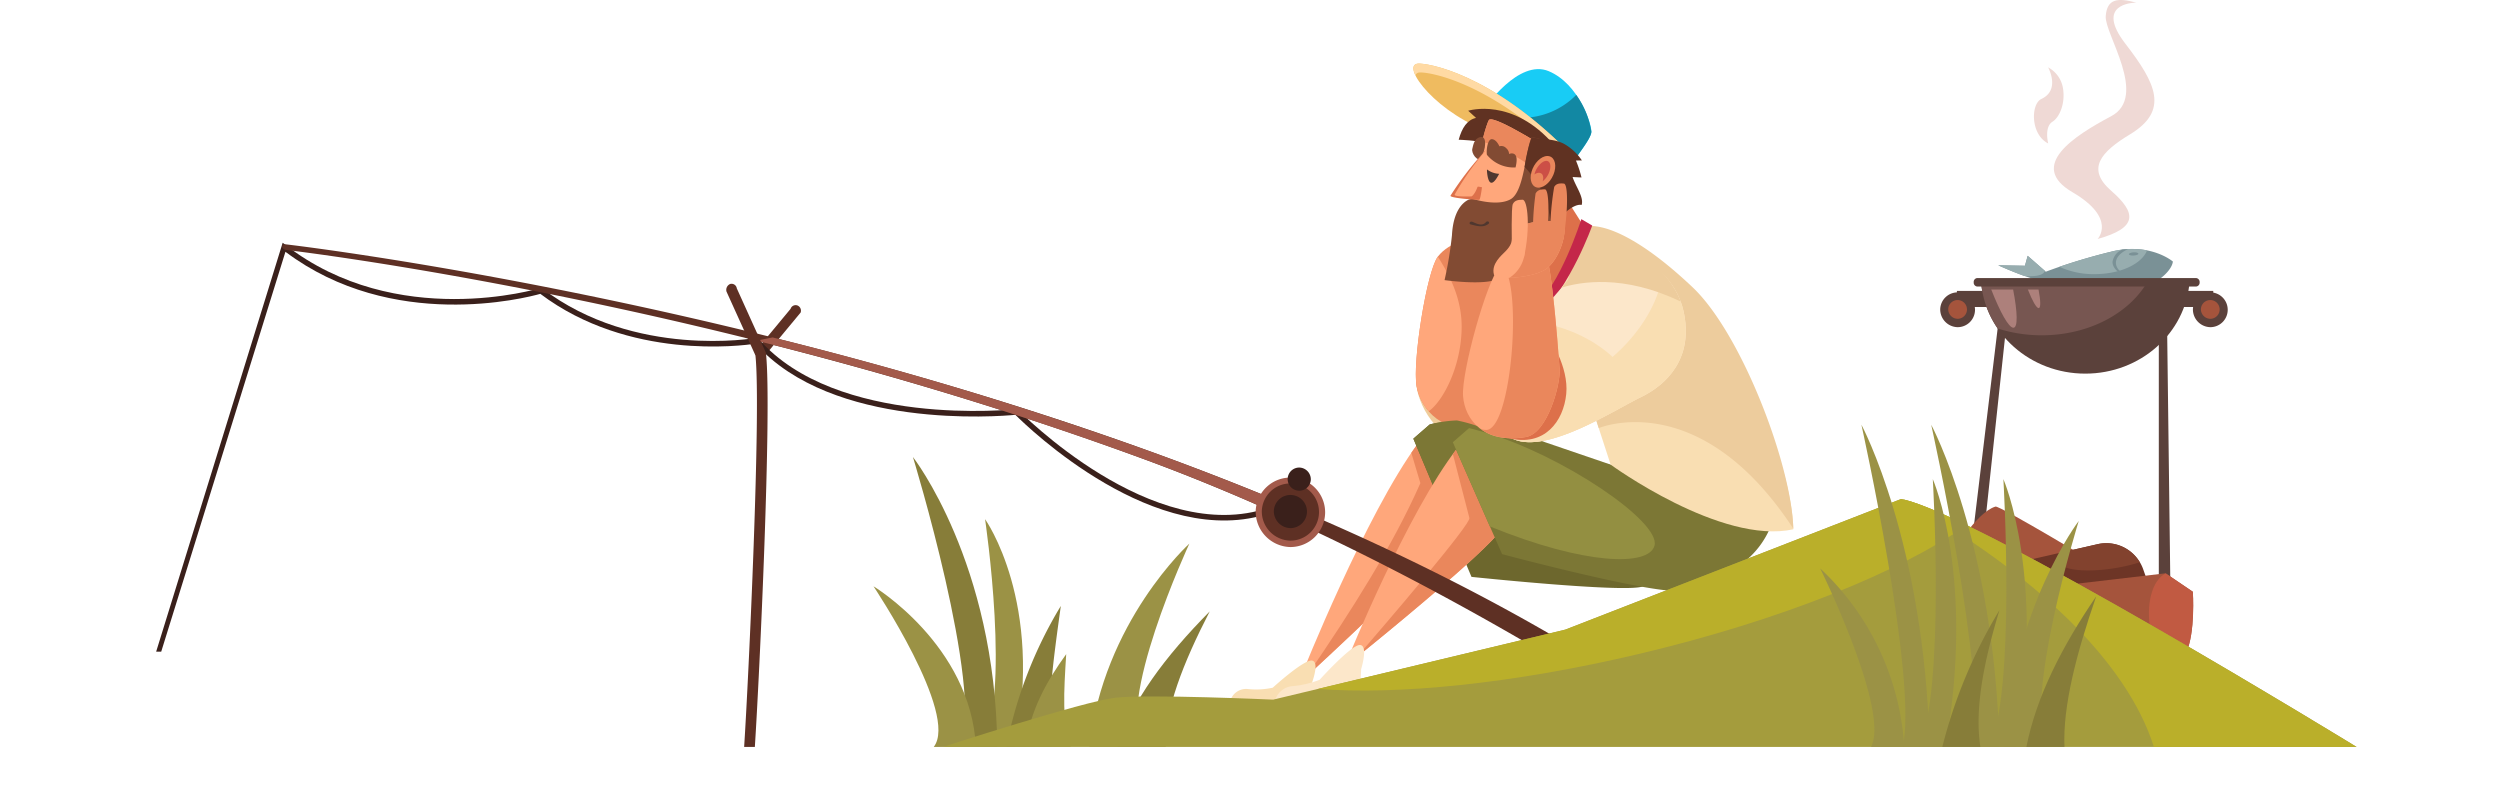 <svg id="fisherman" xmlns="http://www.w3.org/2000/svg" xmlns:xlink="http://www.w3.org/1999/xlink" width="378.044" height="118.743" viewBox="0 0 378.044 118.743">
  <defs>
    <clipPath id="clip-path">
      <rect id="Прямоугольник_113" data-name="Прямоугольник 113" width="378.044" height="118.743" fill="none"/>
    </clipPath>
  </defs>
  <g id="Сгруппировать_176" data-name="Сгруппировать 176" transform="translate(0 0)" clip-path="url(#clip-path)">
    <path id="Контур_1540" data-name="Контур 1540" d="M207.278,45.13a.809.809,0,0,0,.76-.561l5.282-6.369a.85.85,0,0,0-.492-1.073.8.8,0,0,0-1.028.513l-5.284,6.369a.853.853,0,0,0,.492,1.074.81.81,0,0,0,.269.047" transform="translate(-92.25 9.062)" fill="#5e3024"/>
    <path id="Контур_1541" data-name="Контур 1541" d="M43.8,32.792l.412-1.5,2.744,2.4a87.266,87.266,0,0,1,9.949-3.041c5.832-1.431,9.262,1.5,9.262,1.5s0,1.5-2.949,3.291L46,35.081a50.239,50.239,0,0,1-6.243-2.361Z" transform="translate(262.407 7.393)" fill="#7a9196"/>
    <path id="Контур_1542" data-name="Контур 1542" d="M48.2,34.061A12.357,12.357,0,0,1,42.9,32.95c1.762-.6,4.543-1.482,7.9-2.306a12.316,12.316,0,0,1,5.353-.178c-.791,2.056-4.044,3.595-7.943,3.595" transform="translate(268.521 7.393)" fill="#97adaf"/>
    <path id="Контур_1543" data-name="Контур 1543" d="M44.03,32.232a2.352,2.352,0,0,1,1.463-1.879c.3-.037.6-.065.886-.08-1.127.519-1.835,1.251-1.835,2.066,0,1.125,1.345,2.094,3.29,2.556-2.22-.4-3.8-1.441-3.8-2.663" transform="translate(275.42 7.398)" fill="#7a9196"/>
    <path id="Контур_1544" data-name="Контур 1544" d="M59.765,31.085l2.6,2.273c-.1.409-.618.693-1.589.783a9.429,9.429,0,0,1-1.522,0c-2.01-.737-3.952-1.62-3.952-1.62l4.048.072Z" transform="translate(246.856 7.597)" fill="#97adaf"/>
    <path id="Контур_1545" data-name="Контур 1545" d="M43.945,30.948c-.007-.133.309-.261.706-.285s.725.063.733.2-.309.26-.706.285-.725-.063-.733-.2" transform="translate(277.977 7.493)" fill="#7a9196"/>
    <rect id="Прямоугольник_111" data-name="Прямоугольник 111" width="7.342" height="2.433" transform="translate(327.341 43.99)" fill="#5b413b"/>
    <rect id="Прямоугольник_112" data-name="Прямоугольник 112" width="7.342" height="2.433" transform="translate(295.918 43.99)" fill="#5b413b"/>
    <path id="Контур_1546" data-name="Контур 1546" d="M55.193,19.692c-2.719-1.375-2.633-5.984-1.03-6.73,2.927-1.36,1.018-4.775,1.018-4.775a4.364,4.364,0,0,1,2.251,3.183c.373,2.316-.553,4.388-1.593,5.036-1.284.8-.646,3.285-.646,3.285" transform="translate(254.531 2.001)" fill="#efd9d5"/>
    <path id="Контур_1547" data-name="Контур 1547" d="M48.605,36.142c6.175-1.717,5.866-3.971,2.058-7.3s-1.558-5.856,2.867-8.539c5.927-3.594,3.926-7.668-.706-13.678S53.854.4,54.471.4c-2.779-.752-4.425-.645-4.63,2.038s6.483,12.129.823,15.134S38.006,25.087,44.8,29.059s3.808,7.083,3.808,7.083" transform="translate(268.582 0.001)" fill="#efd9d5"/>
    <path id="Контур_1548" data-name="Контур 1548" d="M63.8,38.093a2.632,2.632,0,1,1,2.629,2.743A2.688,2.688,0,0,1,63.8,38.093" transform="translate(229.595 8.639)" fill="#5b413b"/>
    <path id="Контур_1549" data-name="Контур 1549" d="M33.1,38.093a2.632,2.632,0,1,1,2.629,2.743A2.688,2.688,0,0,1,33.1,38.093" transform="translate(298.508 8.639)" fill="#5b413b"/>
    <path id="Контур_1550" data-name="Контур 1550" d="M64.775,37.844a1.418,1.418,0,1,1,1.417,1.477,1.448,1.448,0,0,1-1.417-1.477" transform="translate(229.832 8.888)" fill="#a5543c"/>
    <path id="Контур_1551" data-name="Контур 1551" d="M34.069,37.844a1.418,1.418,0,1,1,1.416,1.477,1.448,1.448,0,0,1-1.416-1.477" transform="translate(298.747 8.888)" fill="#a5543c"/>
    <path id="Контур_1552" data-name="Контур 1552" d="M69.257,34.247c-.6,7.761-7.423,13.883-15.766,13.883S38.329,42.008,37.725,34.247Z" transform="translate(261.843 8.369)" fill="#5b413b"/>
    <path id="Контур_1553" data-name="Контур 1553" d="M66.9,38.445,61.879,85.295l-2,1.233,5.735-47.672Z" transform="translate(236.636 9.395)" fill="#5b413b"/>
    <path id="Контур_1554" data-name="Контур 1554" d="M41.209,38.445l.617,48.941-1.852,1.288v-49.8Z" transform="translate(286.475 9.395)" fill="#5b413b"/>
    <path id="Контур_1555" data-name="Контур 1555" d="M71.091,70.791s-15.635-9.42-16.261-9.231c-3.023.921-6.585,7.3-6.585,7.3l9.467,8.8Z" transform="translate(246.92 15.043)" fill="#a5543c"/>
    <path id="Контур_1556" data-name="Контур 1556" d="M64.067,73.14l-1.081-3.062a5.933,5.933,0,0,0-6.884-3.93L42.455,69.276l9.057,6.654Z" transform="translate(261.147 16.129)" fill="#6d3526"/>
    <path id="Контур_1557" data-name="Контур 1557" d="M43.786,68.708c-.068-.438.259-.917.883-1.391l5.1-1.17A5.868,5.868,0,0,1,56.094,68.9a26.649,26.649,0,0,1-3.524.845c-4.637.793-8.569.33-8.784-1.035" transform="translate(267.475 16.13)" fill="#82422e"/>
    <path id="Контур_1558" data-name="Контур 1558" d="M62.4,81.689c1.441-3.005,1.029-9.229,1.029-9.229l-4.116-2.791L37.284,72.244Z" transform="translate(268.17 17.025)" fill="#a5543c"/>
    <path id="Контур_1559" data-name="Контур 1559" d="M37.875,79.8c-.124-.429-.236-.871-.325-1.33-.786-4.09.228-7.81,2.28-8.787l4.094,2.775s.412,6.224-1.029,9.229Z" transform="translate(287.67 17.029)" fill="#c15a42"/>
    <path id="Контур_1560" data-name="Контур 1560" d="M123.761,22.609c.437-.976,2.749-3.619,2.8-4.73s-1.868-7.243-6.447-9.167-9.7,5.625-9.7,5.625Z" transform="translate(114.086 2.053)" fill="#18ccf5"/>
    <path id="Контур_1561" data-name="Контур 1561" d="M115.48,14.905a11.584,11.584,0,0,0,6.778-3.373,12.838,12.838,0,0,1,2.292,5.581c-.05,1.111-2.361,3.754-2.8,4.73l-11.335-7.027a13.281,13.281,0,0,0,5.063.09" transform="translate(116.095 2.819)" fill="#1288a3"/>
    <path id="Контур_1562" data-name="Контур 1562" d="M113.259,7.733c1.186-.118,11.131,1.247,23.541,14.106l-11.874-3.512C116.169,15.555,110.584,8,113.259,7.733" transform="translate(101.145 1.889)" fill="#efbb60"/>
    <path id="Контур_1563" data-name="Контур 1563" d="M113.515,9.075a.664.664,0,0,0-.627.424c-.483-1-.4-1.689.37-1.766,1.186-.118,11.132,1.247,23.541,14.106l-1.543-.457C123.7,10.2,114.642,8.963,113.515,9.075" transform="translate(101.146 1.889)" fill="#ffdaa4"/>
    <path id="Контур_1564" data-name="Контур 1564" d="M117.545,14.6l-1.191-1.086s6.728-2.14,13.03,5.23l-10.894-.326c-.477-.434-3.571-.518-3.571-.518.487-1.806,1.3-3.02,2.627-3.3" transform="translate(105.66 3.232)" fill="#603222"/>
    <path id="Контур_1565" data-name="Контур 1565" d="M128.845,28.809c-3.928,3.107-16.009,15.789-17.5,16.969s-4.384,2.775-5.238,3.956.76,7.635,5.878,9.889,15.353-4.507,19.191-6.333,8.163-5.881,6.457-13.179-7.293-12.484-8.786-11.3" transform="translate(108.265 7)" fill="#efcc9a"/>
    <path id="Контур_1566" data-name="Контур 1566" d="M130.57,57.6c-6.2,1.1-9.553-2.634-10.224-6.258s1.532-17.455,3.227-19.65,5.437-3.162,6.513-2.5,3.56,13.479,4.4,18.108c.4,2.208-.7,9.733-3.917,10.3" transform="translate(93.877 7.084)" fill="#ea875c"/>
    <path id="Контур_1567" data-name="Контур 1567" d="M133.11,41.74c0,5.947-2.8,11.31-4.991,12.831a7.993,7.993,0,0,1-1.816-3.764c-.668-3.606,1.513-17.338,3.205-19.619,1.443,2.3,3.6,5.961,3.6,10.552" transform="translate(87.919 7.622)" fill="#ffa77b"/>
    <path id="Контур_1568" data-name="Контур 1568" d="M143.4,53.854c-7.92,10.7-17.568,34.92-17.568,34.92l.81.245s20.648-18.978,22.982-22.872S148.4,55.314,148.4,55.314Z" transform="translate(71.05 13.161)" fill="#ffa77b"/>
    <path id="Контур_1569" data-name="Контур 1569" d="M142.972,59.9,141.6,55.319c.347-.509.693-1,1.035-1.466l5,1.461s3.559,6.939,1.226,10.832-22.982,22.872-22.982,22.872L125.83,89c6.768-9.849,12.943-19.615,17.142-29.1" transform="translate(71.814 13.161)" fill="#ea875c"/>
    <path id="Контур_1570" data-name="Контур 1570" d="M141.658,63.314h0a13.152,13.152,0,0,1-7.7,10.3,60.777,60.777,0,0,1-6.7,2.581c-3.293.859-25.729-1.5-25.729-1.5L92.739,53.8l2.47-2.147a9.922,9.922,0,0,1,6.038.286L116.958,57.3l6.331.516Z" transform="translate(120.985 12.539)" fill="#6d672d"/>
    <path id="Контур_1571" data-name="Контур 1571" d="M119.027,51.7a18.692,18.692,0,0,1,4.116-.608c.362.077.724.152,1.09.245,8.026,2.036,12.5,7.608,11.453,12.1-.895,3.834-6.386,5.836-12.964,5.078l-6.166-14.669Z" transform="translate(97.167 12.486)" fill="#7c7735"/>
    <path id="Контур_1572" data-name="Контур 1572" d="M155.949,85.852c-.279-.057-8.917,1.1-8.917,1.1l-3.091-.421a2.481,2.481,0,0,1,2.646-1.957,11.908,11.908,0,0,0,3.809-.194s4.761-4.352,5.97-4.1-.148,3.671-.148,3.671Z" transform="translate(42.061 19.615)" fill="#f9deb2"/>
    <path id="Контур_1573" data-name="Контур 1573" d="M137.25,54.488C129.7,64.219,120.783,86.15,120.783,86.15l.824.286s20.171-16.207,22.366-19.784-1.646-10.447-1.646-10.447Z" transform="translate(83.094 13.316)" fill="#ffa77b"/>
    <path id="Контур_1574" data-name="Контур 1574" d="M137.887,65.006l-2.5-9.656c.217-.3.433-.585.647-.862l5.077,1.718s3.843,6.869,1.648,10.445c-2.017,3.288-19.192,17.222-21.976,19.468,4.106-4.668,17.556-20.423,17.1-21.113" transform="translate(84.31 13.316)" fill="#ea875c"/>
    <path id="Контур_1575" data-name="Контур 1575" d="M155.251,91.33l18.783-60.464c16.179,12.17,36.349,6.977,38.544,6.36C225.955,47.3,243,45.087,245.128,44.761c11.576,13.045,36.835,11,39.286,10.76,1.827,1.824,21.332,20.744,38.555,14.845l-.25-.8c-17.536,6-37.673-14.574-37.875-14.782l-.137-.142-.19.021c-.269.031-27.177,2.884-38.939-10.638l-.149-.172-.218.041c-.183.032-18.353,3.172-32.316-7.469l-.161-.123-.192.058c-.215.067-21.691,6.508-38.478-6.517l-.447-.347L154.486,91.33Z" transform="translate(-130.871 7.209)" fill="#3a201b"/>
    <path id="Контур_1576" data-name="Контур 1576" d="M307.311,95.095a13.691,13.691,0,0,0,1.176-1.366.989.989,0,0,0-.4-1.163c-20.864-12.826-43.784-23.11-66.722-31.438-65.392-23.739-130.114-31.33-131.1-31.44-.733-.082-.623.775.108.857.983.11,65.131,7.7,130.4,31.888,22.508,8.34,45.187,20.108,65.785,32.661a.679.679,0,0,0,.749,0" transform="translate(-67.098 7.254)" fill="#5e3024"/>
    <path id="Контур_1577" data-name="Контур 1577" d="M147.287,41.006A581.775,581.775,0,0,1,204.721,58.36c7.868,2.856,15.733,5.949,23.514,9.289q-1.465.392-3.023.757c-7-3.194-14.046-6.136-21.08-8.742A573.5,573.5,0,0,0,144.864,41.5q1.189-.254,2.423-.493" transform="translate(-30.454 10.021)" fill="#a35a4b"/>
    <path id="Контур_1578" data-name="Контур 1578" d="M142.775,63.153a5.253,5.253,0,1,1,5.249,5.474,5.365,5.365,0,0,1-5.249-5.474" transform="translate(47.107 14.096)" fill="#a35a4b"/>
    <path id="Контур_1579" data-name="Контур 1579" d="M143.52,62.963a4.326,4.326,0,1,1,4.323,4.507,4.417,4.417,0,0,1-4.323-4.507" transform="translate(47.288 14.285)" fill="#5e3024"/>
    <path id="Контур_1580" data-name="Контур 1580" d="M144.981,62.591a2.507,2.507,0,1,1,2.5,2.612,2.56,2.56,0,0,1-2.5-2.612" transform="translate(47.645 14.658)" fill="#3a201b"/>
    <path id="Контур_1581" data-name="Контур 1581" d="M148.011,58.641a1.751,1.751,0,1,1-1.75-1.824,1.788,1.788,0,0,1,1.75,1.824" transform="translate(50.207 13.885)" fill="#3a201b"/>
    <path id="Контур_1582" data-name="Контур 1582" d="M180.188,63.092s8.968,12.557,4.476,34.443h-5.179c4.765-7,.7-34.443.7-34.443" transform="translate(-31.225 15.418)" fill="#9b9245"/>
    <path id="Контур_1583" data-name="Контур 1583" d="M174.388,66.058s-13.03,11.8-15.119,30.751h8.29c-4.66-6.059,6.829-30.751,6.829-30.751" transform="translate(5.467 16.143)" fill="#9b9245"/>
    <path id="Контур_1584" data-name="Контур 1584" d="M182.614,55.533s12.5,15.986,12.757,43.849h-5.542c3.482-8.907-7.215-43.849-7.215-43.849" transform="translate(-44.566 13.571)" fill="#877d39"/>
    <path id="Контур_1585" data-name="Контур 1585" d="M164.109,94.8c-.185-5.536,2.614-12.686,6.644-20.5-6.723,6.8-11.859,13.626-13.954,20.5Z" transform="translate(12.177 18.156)" fill="#877d39"/>
    <path id="Контур_1586" data-name="Контур 1586" d="M185.207,71.245S199.9,80.1,200.7,95.543h-6.384c3.846-4.935-9.109-24.3-9.109-24.3" transform="translate(-53.121 17.411)" fill="#9b9245"/>
    <path id="Контур_1587" data-name="Контур 1587" d="M174.89,94.958h6.864c-.8-5.586.157-12.51,1.375-21.322a65.1,65.1,0,0,0-8.239,21.322" transform="translate(-22.713 17.995)" fill="#877d39"/>
    <path id="Контур_1588" data-name="Контур 1588" d="M173.679,93.527h6.864c-1.339-3.677-1.058-8.234-.693-14.035-2.99,4.13-5.474,8.559-6.171,14.035" transform="translate(-18.62 19.426)" fill="#9b9245"/>
    <path id="Контур_1589" data-name="Контур 1589" d="M136.862,63.745h0a13.155,13.155,0,0,1-7.7,10.3,60.777,60.777,0,0,1-6.7,2.581c-3.293.859-27.066-5.474-27.066-5.474L87.942,54.228l2.47-2.145a9.945,9.945,0,0,1,6.039.285l15.711,5.367,2.4-2.5Z" transform="translate(131.75 12.645)" fill="#7c7735"/>
    <path id="Контур_1590" data-name="Контур 1590" d="M102.709,54.16l2.461-2.139q1.221.312,2.468.678c11.668,3.442,26.547,13.483,25.568,17.1-.86,3.169-10.463,2.969-24.9-2.908Z" transform="translate(116.984 12.713)" fill="#938f41"/>
    <path id="Контур_1591" data-name="Контур 1591" d="M123.934,73.324c-10.943,2.4-27.627-9.781-27.627-9.781L93.574,55.15S86.165,41.126,85.89,38.264s3.156-10.16,6.45-10.733,8.782,3.721,16.192,10.733,15.2,25.4,15.4,35.06" transform="translate(147.249 6.716)" fill="#f9deb2"/>
    <path id="Контур_1592" data-name="Контур 1592" d="M91.65,58.025,85.879,40.164l3.132-12.49a2.928,2.928,0,0,1,.47-.139c3.293-.572,8.953,2.183,16.363,9.195,7.385,6.99,14.971,26.816,15.226,36.5-14.2-21.689-29.421-15.2-29.421-15.2" transform="translate(150.108 6.711)" fill="#edcc9d"/>
    <path id="Контур_1593" data-name="Контур 1593" d="M123.157,29.478a55.531,55.531,0,0,1-5.831,10.709L111.1,29.109l6.911-7.741Z" transform="translate(116.638 5.222)" fill="#dd704a"/>
    <path id="Контур_1594" data-name="Контур 1594" d="M110.649,41.816c5.249-5.152,8.439-14.221,8.439-14.221l-1.648-.966s-3.215,10.185-7.126,13.137Z" transform="translate(121.685 6.508)" fill="#c42749"/>
    <path id="Контур_1595" data-name="Контур 1595" d="M127.757,19.76c-.067,1.492-1.741,12.337-2.27,12.992s-9.533,4.76-10.03,3.644c-2.306-5.174,1.442-20.859,2.159-21.793s10.14,5.157,10.14,5.157" transform="translate(107.537 3.545)" fill="#ffa77b"/>
    <path id="Контур_1596" data-name="Контур 1596" d="M116.372,18.472c-.553-.228-1.1-.434-1.655-.626a15.837,15.837,0,0,1,1-3.242c.718-.932,10.142,5.157,10.142,5.157-.025.551-.269,2.379-.594,4.5a27.686,27.686,0,0,0-8.9-5.786" transform="translate(109.431 3.546)" fill="#ea875c"/>
    <path id="Контур_1597" data-name="Контур 1597" d="M124.587,19.875c.879-1.333.994-3.434,0-3.22s-1.091,1.231-1.234,1.753c-.207.752.857,2.04,1.234,1.467" transform="translate(99.291 4.067)" fill="#824b33"/>
    <path id="Контур_1598" data-name="Контур 1598" d="M126.846,16.676c-.962,2-1.1,8.184-3.176,9.373-1.676.958-4.478.307-5.5.02a1.273,1.273,0,0,0-.941.087c-.81.419-2.24,1.672-2.433,5.322a57.688,57.688,0,0,1-1.121,6.805s6.257.891,8.163-.246,2.01-2.189,2.01-2.189l.177,1.064s4.831-2.4,5.518-5.183a13.518,13.518,0,0,0-.026-5.688l2.3-6.221c-1.185-2.31-3.253-2.862-4.975-3.145" transform="translate(104.767 4.076)" fill="#824b33"/>
    <path id="Контур_1599" data-name="Контур 1599" d="M117.673,30.37a14.2,14.2,0,0,0-4-9.2,25,25,0,0,1,1.068-4.491c1.722.281,3.79.834,4.974,3.145l-2.3,6.219a14.272,14.272,0,0,1,.256,4.33" transform="translate(116.87 4.076)" fill="#603222"/>
    <path id="Контур_1600" data-name="Контур 1600" d="M151,83.96c-.309,0-9.57,2.9-9.57,2.9l-3.4.214a2.948,2.948,0,0,1,2.677-2.468,14.929,14.929,0,0,0,4.116-.967s4.734-5.259,6.071-5.259.207,3.65.207,3.65Z" transform="translate(54.73 19.154)" fill="#fce7ca"/>
    <path id="Контур_1601" data-name="Контур 1601" d="M17.423,98.134H231.21S173.3,62.644,162.326,60.641l-50.77,19.748L67.371,90.979s-18.937-.859-23.876-.286-26.072,7.441-26.072,7.441" transform="translate(125.153 14.819)" fill="#a49c3d"/>
    <path id="Контур_1602" data-name="Контур 1602" d="M17.423,60.689c11.631,2.517,68.6,37.432,68.6,37.432H55.37C51.311,85.278,37.521,71.979,17.423,60.689" transform="translate(270.338 14.831)" fill="#baaf2a"/>
    <path id="Контур_1603" data-name="Контур 1603" d="M64.821,89.353l37.4-8.964L152.994,60.64c1.979.361,5.488,1.814,9.9,3.948-9.845,7.006-28.145,14.43-49.724,19.522C94.2,88.586,76.762,90.3,64.821,89.353" transform="translate(134.484 14.819)" fill="#baaf2a"/>
    <path id="Контур_1604" data-name="Контур 1604" d="M213.22,104.527c.674-10.4,2.588-50.978,1.707-59.21l-4.376-9.649a.969.969,0,0,1,.567-1.156.8.8,0,0,1,.989.663l4.391,9.711.021.127c.925,8.378-.986,48.858-1.681,59.513Z" transform="translate(-100.692 8.426)" fill="#5e3024"/>
    <path id="Контур_1605" data-name="Контур 1605" d="M59.66,58.224s6.477,14.766,1.919,40.5H57.5c4.078-8.227,2.159-40.5,2.159-40.5" transform="translate(243.288 14.229)" fill="#9b9245"/>
    <path id="Контур_1606" data-name="Контур 1606" d="M68.238,58.224s6.477,14.766,1.919,40.5H66.079c4.078-8.227,2.159-40.5,2.159-40.5" transform="translate(224.035 14.229)" fill="#9b9245"/>
    <path id="Контур_1607" data-name="Контур 1607" d="M60.831,51.613s9.538,17.765,10.315,48.727H67.068c2.373-9.9-6.237-48.727-6.237-48.727" transform="translate(231.202 12.613)" fill="#9b9245"/>
    <path id="Контур_1608" data-name="Контур 1608" d="M72.4,69.073a40.354,40.354,0,0,1,12.714,27H80.085c2.924-5.485-7.688-27-7.688-27" transform="translate(202.845 16.88)" fill="#9b9245"/>
    <path id="Контур_1609" data-name="Контур 1609" d="M62.446,63.309S52.435,76.42,51.192,97.481H57.72c-3.8-6.732,4.726-34.172,4.726-34.172" transform="translate(251.896 15.471)" fill="#9b9245"/>
    <path id="Контур_1610" data-name="Контур 1610" d="M69.313,51.613s9.538,17.765,10.315,48.727H75.55c2.373-9.9-6.237-48.727-6.237-48.727" transform="translate(212.165 12.613)" fill="#9b9245"/>
    <path id="Контур_1611" data-name="Контур 1611" d="M66.589,94.83c-.912-5.83.559-13.011,2.878-20.672A75.7,75.7,0,0,0,60.831,94.83Z" transform="translate(232.881 18.123)" fill="#877d39"/>
    <path id="Контур_1612" data-name="Контур 1612" d="M54.83,95.245c-.264-6.152,1.789-14.1,4.8-22.781C54.478,80.02,50.578,87.6,49.072,95.245Z" transform="translate(257.354 17.709)" fill="#877d39"/>
    <path id="Контур_1613" data-name="Контур 1613" d="M118.364,29.951C114.435,33.058,105.889,44.118,104.4,45.3s-4.385,2.775-5.239,3.956.76,7.635,5.878,9.889,15.353-4.507,19.192-6.333,8.162-5.881,6.456-13.179-10.827-10.862-12.321-9.681" transform="translate(123.856 7.265)" fill="#fce7ca"/>
    <path id="Контур_1614" data-name="Контур 1614" d="M110.262,43.014a47.317,47.317,0,0,0,3.518-3.94,23.352,23.352,0,0,1,3.166.611c6.859,1.823,11.89,6.412,12.689,11.067-4.14,2.093-13.806,8.276-18.733,6.106-5.118-2.254-6.731-8.708-5.877-9.889s3.744-2.775,5.238-3.956" transform="translate(117.99 9.549)" fill="#f9deb2"/>
    <path id="Контур_1615" data-name="Контур 1615" d="M99.158,48.4c.8-1.111,3.411-2.588,4.959-3.742a5.978,5.978,0,0,0,1.458,4.054c3.136,3.371,10.282,1.443,15.962-4.3,3.5-3.54,5.618-7.7,6-11.165a11.873,11.873,0,0,1,3.145,5.532c1.706,7.3-2.618,11.355-6.457,13.18s-14.074,8.586-19.192,6.331-6.73-8.708-5.877-9.889" transform="translate(123.856 8.123)" fill="#f9deb2"/>
    <path id="Контур_1616" data-name="Контур 1616" d="M113.44,56.242c5.353,1.319,8.234-2.545,8.646-6.695s-2.607-8.514-2.607-8.514Z" transform="translate(114.758 10.028)" fill="#dd704a"/>
    <path id="Контур_1617" data-name="Контур 1617" d="M123.791,58.67c-6.325,1.088-9.252-2.608-9.508-6.2s3.527-17.282,5.473-19.457,5.8-3.13,6.8-2.478,2.018,13.345,2.331,17.929c.149,2.186-1.814,9.638-5.094,10.2" transform="translate(106.956 7.414)" fill="#ffa77b"/>
    <path id="Контур_1618" data-name="Контур 1618" d="M115.108,57.56c3.619,0,5.335-19.479,2.968-24.148.32.019,5.633-3.024,5.807-2.912,1,.653,2.018,13.346,2.331,17.93.149,2.185-1.814,9.636-5.094,10.2-3.047.523-5.3-.07-6.849-1.218a2.7,2.7,0,0,0,.837.147" transform="translate(109.627 7.453)" fill="#ea875c"/>
    <path id="Контур_1619" data-name="Контур 1619" d="M119.1,26.865c-1.56-.31-4.116,2.791-4.116,2.791l-3.443-12.745s3.311-.27,5.062.813a7.965,7.965,0,0,1,2.534,2.41l-.9.014a17.256,17.256,0,0,1,.84,2.562l-1.346-.065c.47,1.452,1.73,3.031,1.37,4.22" transform="translate(120.073 4.126)" fill="#603222"/>
    <path id="Контур_1620" data-name="Контур 1620" d="M114.931,21.357c.368-1.324,1.442-2.4,2.4-2.4s1.435,1.066,1.066,2.389-1.442,2.4-2.4,2.4-1.435-1.065-1.066-2.389" transform="translate(116.66 4.632)" fill="#ea875c"/>
    <path id="Контур_1621" data-name="Контур 1621" d="M116.064,21.353a1.232,1.232,0,0,0-.663.256,2.81,2.81,0,0,1,.078-.29c.314-.928,1.059-1.72,1.664-1.767s.844.667.531,1.6a3.208,3.208,0,0,1-1.032,1.487c.235-.725-.02-1.3-.579-1.282" transform="translate(116.632 4.778)" fill="#cc4f46"/>
    <path id="Контур_1622" data-name="Контур 1622" d="M121.827,33.98c2.212-1.878,3.1-6.08,2.331-6.723s-5.041-.592-6.738.642-.121,1.717-1.921,3.545c-.625.636-2.161,1.893-1.75,3.5.251.987,6.362.492,8.078-.966" transform="translate(112.154 6.562)" fill="#ffa77b"/>
    <path id="Контур_1623" data-name="Контур 1623" d="M116,30.587c-.078-.678-.178-1.9-.4-3.026,1.939-.9,5.449-.882,6.142-.3.772.643-.118,4.846-2.332,6.723-1.05.892-3.742,1.421-5.734,1.473A5.15,5.15,0,0,0,116,30.587" transform="translate(114.566 6.562)" fill="#ea875c"/>
    <path id="Контур_1624" data-name="Контур 1624" d="M115.344,30.569c.62-3.568.78-8.188.05-8.258s-1.167.031-1.455.506a41.027,41.027,0,0,0-.564,5.372Z" transform="translate(121.084 5.448)" fill="#ea875c"/>
    <path id="Контур_1625" data-name="Контур 1625" d="M117.61,31.128c.506-3.566.54-8.121-.17-8.121s-1.134.141-1.4.635a41.615,41.615,0,0,0-.4,5.332Z" transform="translate(116.167 5.623)" fill="#ea875c"/>
    <path id="Контур_1626" data-name="Контур 1626" d="M119.981,33.058c1.025-4.528.576-8.785-.189-8.788s-1.214.142-1.477.651-.147,5.891-.147,5.891Z" transform="translate(110.452 5.931)" fill="#ffa77b"/>
    <path id="Контур_1627" data-name="Контур 1627" d="M123.477,21.253c-1.551,3.016-1.834.172-1.853-.673a3.252,3.252,0,0,0,1.853.673" transform="translate(103.222 5.03)" fill="#4f372f"/>
    <path id="Контур_1628" data-name="Контур 1628" d="M125.46,27.8a.284.284,0,0,0,.228-.088.189.189,0,0,0-.068-.295l-.1-.058c-.819-.468-1.666-.949-2.536-.556a.187.187,0,0,0-.095.287.279.279,0,0,0,.361.082c.689-.487,1.3-.055,1.971.53l.1.058a.31.31,0,0,0,.139.04" transform="matrix(-0.966, 0.259, -0.259, -0.966, 350.837, 27.881)" fill="#4f372f"/>
    <path id="Контур_1629" data-name="Контур 1629" d="M99.565,36.463c2.265-2.6,4.16-6.306,5.705-7.528,1.4-1.109,9.9,3.219,12.3,9.644-8.671-4.207-15.322-2.955-18-2.115" transform="translate(136.582 7.029)" fill="#edcc9d"/>
    <path id="Контур_1630" data-name="Контур 1630" d="M128.582,18.288A47.425,47.425,0,0,0,123.3,25.12c-.128.371,3.891.641,4.325.625s.961-7.456.961-7.456" transform="translate(96.04 4.47)" fill="#dd704a"/>
    <path id="Контур_1631" data-name="Контур 1631" d="M128.034,17.921a41.554,41.554,0,0,0-5.089,7.114c-.128.37,2.091.3,2.525.285.131,0,.586-.478.92-1.415.066-.185.83.168.9-.035a23.8,23.8,0,0,0,.747-5.949" transform="translate(97.029 4.38)" fill="#ffa77b"/>
    <path id="Контур_1632" data-name="Контур 1632" d="M123.861,21.189a5.228,5.228,0,0,1-4.327-1.911c-.118-.5.051-2.4.752-2.367s1.132,1.081,1.132,1.081a.968.968,0,0,1,1,.254,1.256,1.256,0,0,1,.467.872c1.065-.264,1.368.455.976,2.071" transform="translate(105.317 4.133)" fill="#824b33"/>
    <path id="Контур_1633" data-name="Контур 1633" d="M52.023,42.333a21.73,21.73,0,0,1-6.654-1.028,14.419,14.419,0,0,1-2.526-7.059H68.007c-2.767,4.77-8.881,8.087-15.984,8.087" transform="translate(256.725 8.369)" fill="#775651"/>
    <path id="Контур_1634" data-name="Контур 1634" d="M62.045,35.181c.672,3.463.739,5.78.039,5.78s-1.991-2.317-3.346-5.78Z" transform="translate(242.374 8.598)" fill="#ad807b"/>
    <path id="Контур_1635" data-name="Контур 1635" d="M57.481,35.181c.327,1.685.36,2.812.019,2.812s-.969-1.127-1.629-2.812Z" transform="translate(250.779 8.598)" fill="#ad807b"/>
    <path id="Контур_1636" data-name="Контур 1636" d="M37.087,33.788H70.079a.588.588,0,0,1,.589.587v.113a.588.588,0,0,1-.589.587H37.087a.587.587,0,0,1-.587-.587v-.113a.587.587,0,0,1,.587-.587" transform="translate(261.957 8.257)" fill="#5b413b"/>
  </g>
</svg>
